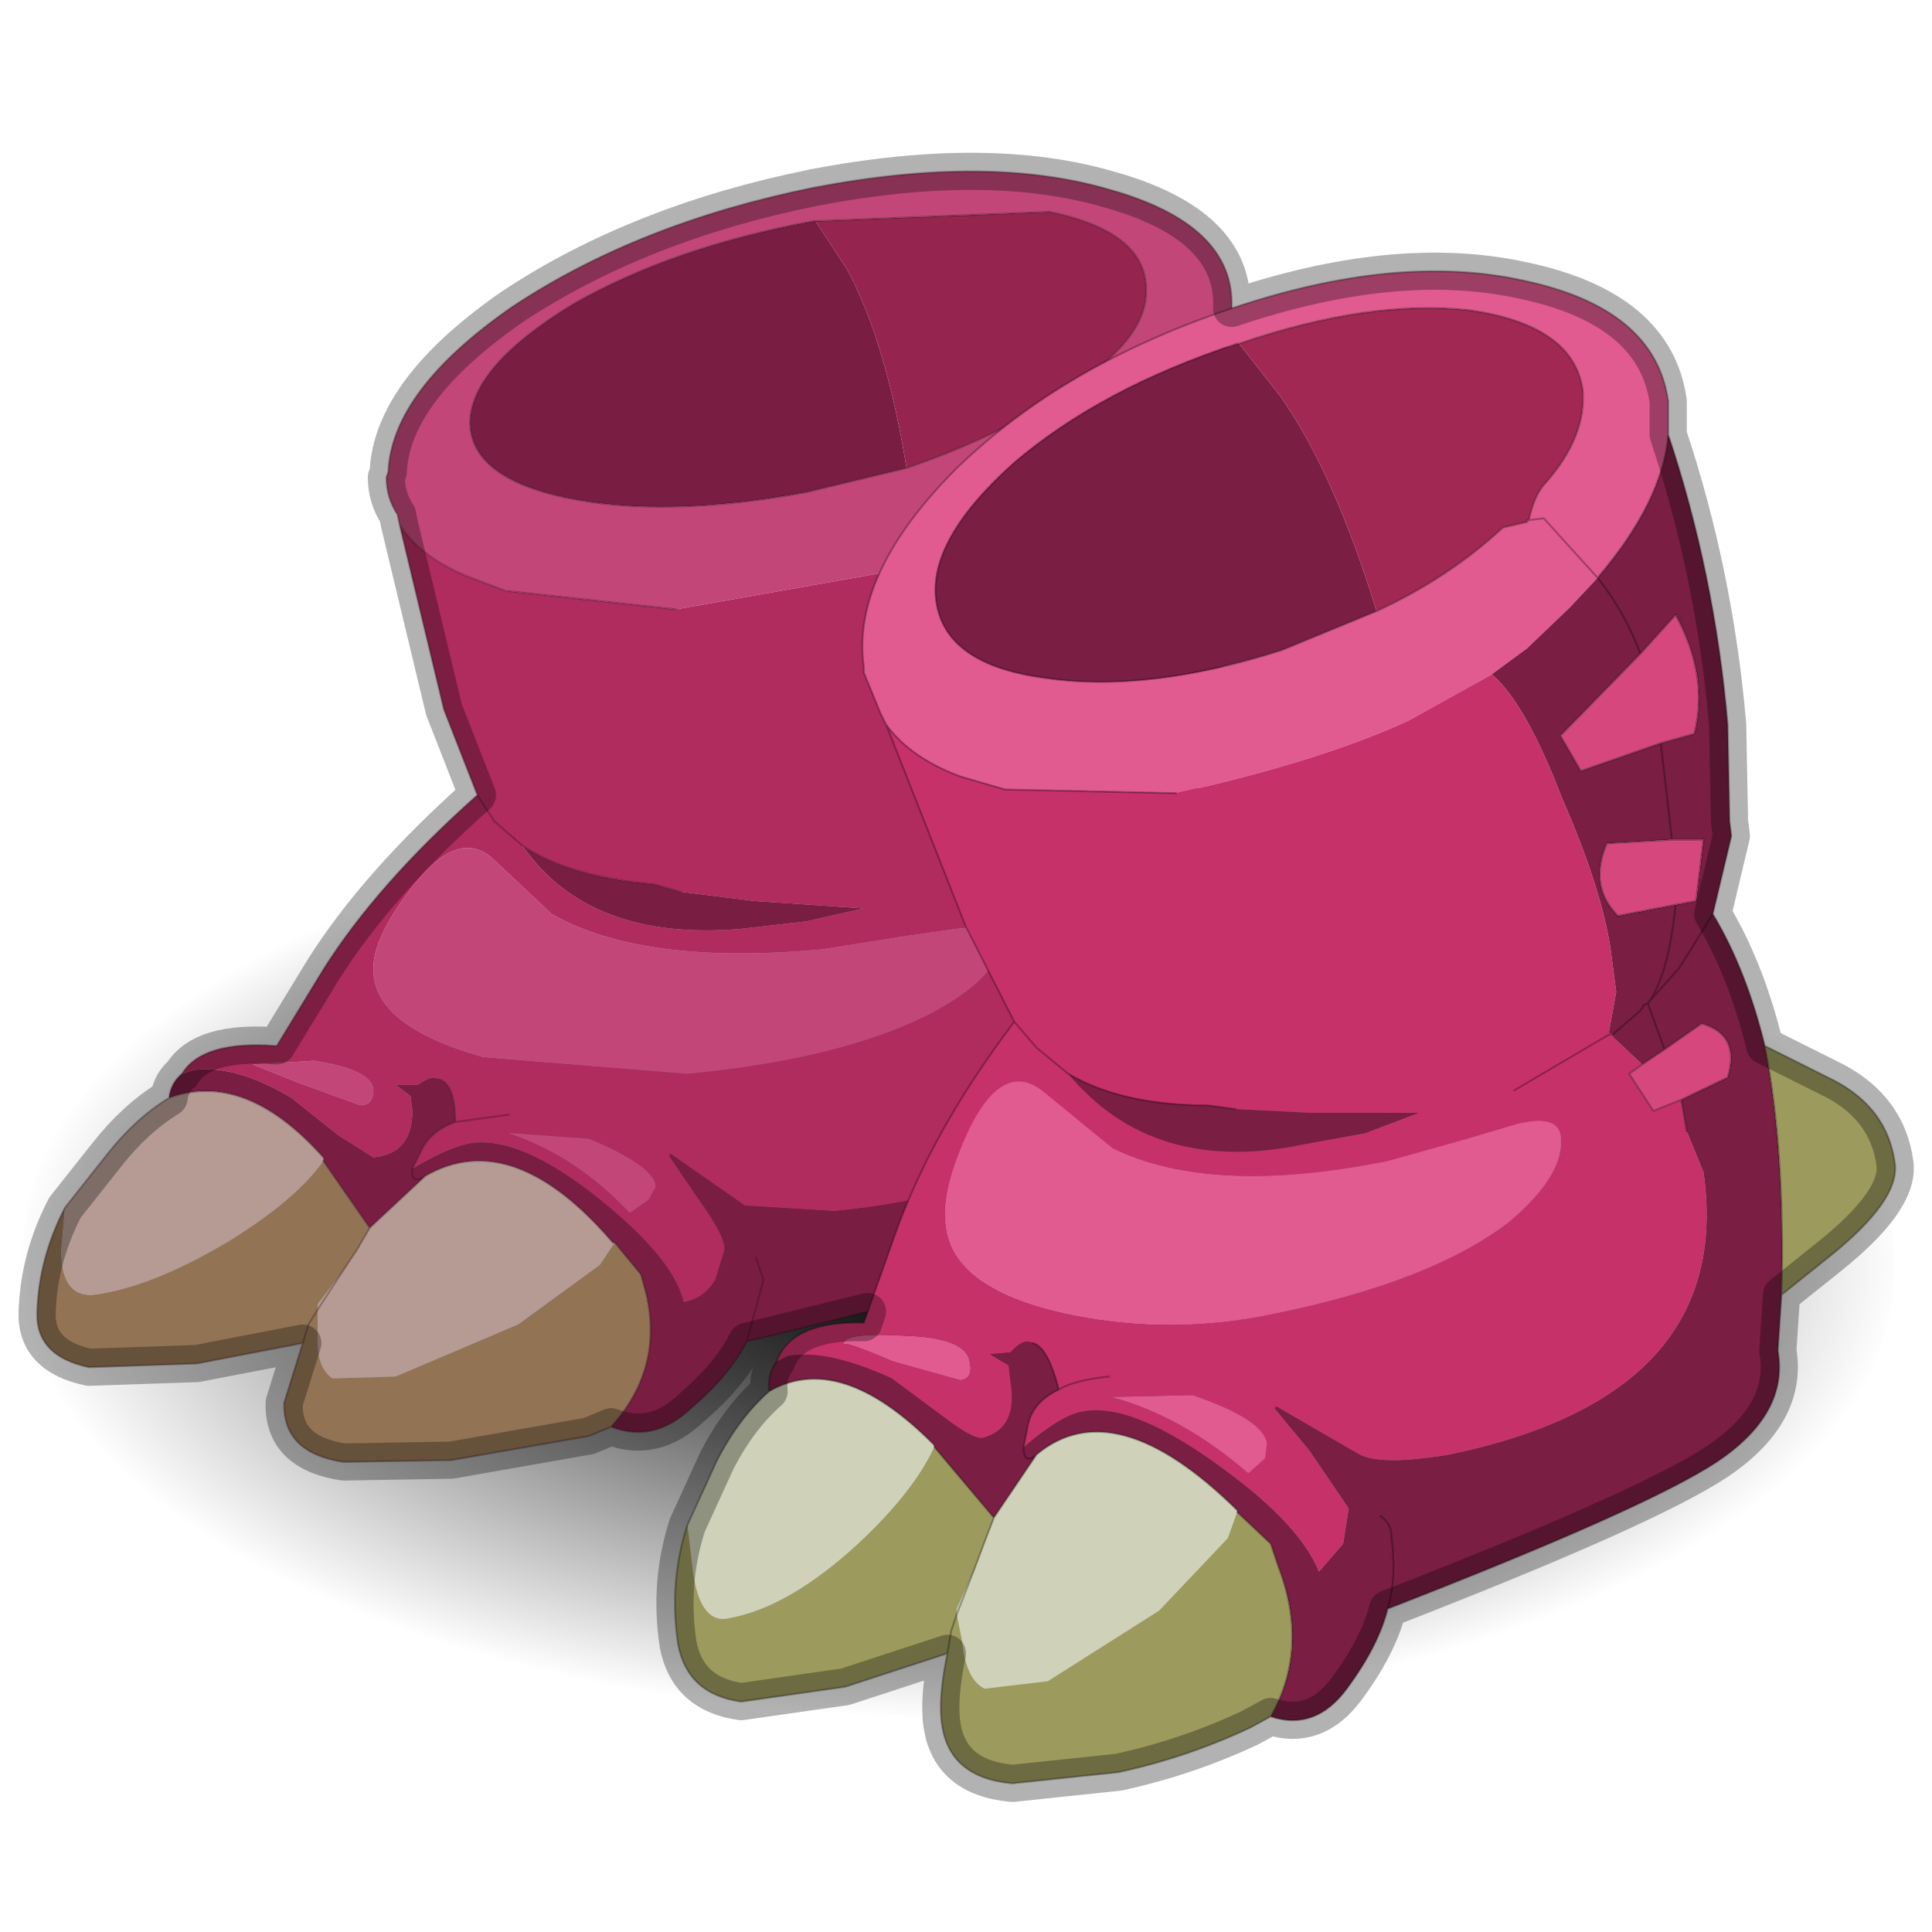 <?xml version="1.0" encoding="UTF-8" standalone="no"?>
<svg xmlns:xlink="http://www.w3.org/1999/xlink" height="520.0px" width="520.0px" xmlns="http://www.w3.org/2000/svg">
  <g transform="matrix(10.0, 0.0, 0.0, 10.0, 0.0, 0.0)">
    <use height="52.0" transform="matrix(1.0, 0.0, 0.0, 1.0, 0.0, 0.0)" width="52.0" xlink:href="#sprite0"/>
  </g>
  <defs>
    <g id="sprite0" transform="matrix(1.0, 0.0, 0.0, 1.0, 0.0, 0.0)">
      <use height="52.0" transform="matrix(1.0, 0.0, 0.0, 1.0, 0.0, 0.0)" width="52.0" xlink:href="#sprite1"/>
      <use height="25.2" transform="matrix(1.0, 0.0, 0.0, 1.0, 0.6, 21.35)" width="50.4" xlink:href="#shape1"/>
      <use height="34.8" transform="matrix(1.0, 0.0, 0.0, 1.0, 1.0, 4.6)" width="34.7" xlink:href="#sprite2"/>
      <use height="44.4" transform="matrix(1.0, 0.0, 0.0, 1.0, 0.5, 4.1)" width="51.0" xlink:href="#shape3"/>
    </g>
    <g id="sprite1" transform="matrix(1.0, 0.0, 0.0, 1.0, 0.0, 0.0)">
      <use height="52.0" transform="matrix(1.0, 0.0, 0.0, 1.0, 0.0, 0.0)" width="52.0" xlink:href="#shape0"/>
    </g>
    <g id="shape0" transform="matrix(1.0, 0.0, 0.0, 1.0, 0.0, 0.0)">
      <path d="M0.0 0.0 L52.0 0.0 52.0 52.0 0.0 52.0 0.0 0.0" fill="#ffba2e" fill-opacity="0.0" fill-rule="evenodd" stroke="none"/>
    </g>
    <g id="shape1" transform="matrix(1.0, 0.0, 0.0, 1.0, -0.6, -21.35)">
      <path d="M7.95 42.9 Q0.6 39.2 0.6 33.95 0.6 28.75 7.95 25.05 15.3 21.35 25.8 21.35 36.25 21.35 43.6 25.05 51.0 28.75 51.0 33.95 51.0 39.2 43.6 42.9 36.25 46.55 25.8 46.55 15.3 46.55 7.95 42.9" fill="url(#gradient0)" fill-rule="evenodd" stroke="none"/>
    </g>
    <radialGradient cx="0" cy="0" gradientTransform="matrix(0.031, 0.0, 0.0, 0.015, 25.8, 33.95)" gradientUnits="userSpaceOnUse" id="gradient0" r="819.2" spreadMethod="pad">
      <stop offset="0.0" stop-color="#000000"/>
      <stop offset="1.0" stop-color="#000000" stop-opacity="0.0"/>
    </radialGradient>
    <g id="sprite2" transform="matrix(1.0, 0.0, 0.0, 1.0, 0.0, 0.0)">
      <use height="34.8" transform="matrix(1.0, 0.0, 0.0, 1.0, 0.0, 0.0)" width="34.7" xlink:href="#shape2"/>
    </g>
    <g id="shape2" transform="matrix(1.0, 0.0, 0.0, 1.0, 0.0, 0.0)">
      <path d="M9.75 9.5 L9.7 9.25 Q9.4 8.8 9.4 8.25 L9.45 8.1 Q9.55 5.9 12.8 3.65 16.2 1.4 20.9 0.45 25.6 -0.45 28.85 0.5 32.25 1.45 32.15 3.7 L32.1 3.95 32.0 4.5 Q31.5 6.05 29.4 7.7 L28.3 6.2 27.9 6.2 28.3 6.2 29.4 7.7 28.5 8.35 27.25 9.15 26.2 9.75 23.7 10.65 17.2 11.8 12.6 11.3 11.55 10.9 Q10.25 10.35 9.75 9.5 M23.4 8.0 Q25.45 7.3 27.15 6.3 L27.85 6.25 27.85 6.2 27.9 6.2 27.85 6.25 27.9 6.2 Q28.1 5.55 28.5 5.35 29.85 4.3 29.85 3.25 29.9 1.65 27.25 1.1 L20.95 1.35 20.9 1.35 Q17.1 2.05 14.4 3.6 11.7 5.25 11.65 6.75 11.65 8.25 14.25 8.8 16.9 9.35 20.7 8.65 L23.4 8.0 M24.75 20.4 Q25.9 20.25 25.9 20.8 25.85 21.7 24.1 22.65 21.7 23.9 17.5 24.3 L12.0 23.85 Q9.0 23.0 9.05 21.45 9.05 20.6 10.15 19.2 11.35 17.7 12.25 18.5 L13.85 20.0 Q16.3 21.4 21.15 20.95 L23.35 20.6 24.75 20.4 M16.45 27.7 L15.95 28.05 Q14.5 26.5 12.7 25.9 L14.85 26.05 Q16.65 26.8 16.65 27.35 L16.45 27.7 M7.05 24.55 L5.8 24.05 7.45 23.95 Q9.05 24.2 9.05 24.75 9.05 25.15 8.7 25.15 L7.05 24.55" fill="#c24778" fill-rule="evenodd" stroke="none"/>
      <path d="M3.9 24.3 Q4.45 23.4 6.45 23.55 L7.7 21.5 Q9.15 19.2 11.85 16.8 L10.95 14.5 9.75 9.5 Q10.25 10.35 11.55 10.9 L12.6 11.3 17.2 11.8 23.7 10.65 26.2 9.75 Q26.9 10.5 27.45 12.8 28.1 15.0 28.1 16.45 L28.0 17.5 27.65 18.45 27.75 18.5 27.65 18.5 Q26.4 19.15 24.8 19.6 26.4 19.15 27.65 18.5 L27.75 18.5 27.75 18.55 28.4 19.25 28.0 19.45 28.5 20.4 29.3 20.2 29.3 20.95 29.5 21.95 Q29.35 27.25 21.45 28.0 L19.05 27.85 17.05 26.45 17.0 26.5 17.75 27.6 Q18.55 28.7 18.5 29.05 L18.25 29.85 Q17.95 30.35 17.4 30.45 17.15 29.35 15.35 27.85 13.2 26.05 11.8 26.15 11.2 26.2 10.1 26.85 L10.3 26.45 Q10.55 25.85 11.25 25.6 11.25 24.55 10.8 24.45 10.65 24.3 10.25 24.6 L9.65 24.6 10.05 24.9 10.1 25.3 Q10.1 26.45 9.05 26.55 L8.1 25.95 6.85 24.95 Q5.35 24.05 4.2 24.2 L3.9 24.3 M12.7 25.4 L11.25 25.6 12.7 25.4 M13.05 18.15 L12.3 17.5 11.85 16.8 12.3 17.5 13.05 18.15 Q14.85 20.75 18.95 20.4 L20.7 20.2 22.25 19.85 19.3 19.65 17.3 19.4 16.6 19.2 Q14.3 19.0 13.05 18.15 M16.45 27.7 L16.65 27.35 Q16.65 26.8 14.85 26.05 L12.7 25.9 Q14.5 26.5 15.95 28.05 L16.45 27.7 M24.75 20.4 L23.35 20.6 21.15 20.95 Q16.3 21.4 13.85 20.0 L12.25 18.5 Q11.35 17.7 10.15 19.2 9.05 20.6 9.05 21.45 9.0 23.0 12.0 23.85 L17.5 24.3 Q21.7 23.9 24.1 22.65 25.85 21.7 25.9 20.8 25.9 20.25 24.75 20.4 M7.05 24.55 L8.7 25.15 Q9.05 25.15 9.05 24.75 9.05 24.2 7.45 23.95 L5.8 24.05 7.05 24.55" fill="#b02b5e" fill-rule="evenodd" stroke="none"/>
      <path d="M7.7 26.65 L7.7 26.55 Q5.6 24.2 3.55 24.95 3.6 24.55 3.9 24.3 L4.2 24.2 Q5.35 24.05 6.85 24.95 L8.1 25.95 9.05 26.55 Q10.1 26.45 10.1 25.3 L10.05 24.9 9.65 24.6 10.25 24.6 Q10.65 24.3 10.8 24.45 11.25 24.55 11.25 25.6 10.55 25.85 10.3 26.45 L10.1 26.85 Q11.2 26.2 11.8 26.15 13.2 26.05 15.35 27.85 17.15 29.35 17.4 30.45 17.95 30.35 18.25 29.85 L18.5 29.05 Q18.55 28.7 17.75 27.6 L17.0 26.5 17.05 26.45 19.05 27.85 21.45 28.0 Q29.35 27.25 29.5 21.95 L29.3 20.95 29.3 20.2 30.6 19.8 Q31.15 18.8 30.15 18.4 L29.05 18.95 28.4 19.25 27.75 18.55 27.75 18.5 27.65 18.45 28.0 17.5 28.1 16.45 Q28.1 15.0 27.45 12.8 26.9 10.5 26.2 9.75 L27.25 9.15 28.5 8.35 29.4 7.7 Q31.5 6.05 32.0 4.5 32.65 7.85 32.25 11.45 L31.85 13.75 Q31.75 13.9 31.8 14.1 L30.95 15.9 Q31.6 17.25 31.75 19.15 31.85 21.6 31.05 25.0 L30.7 26.3 Q30.7 27.85 28.6 28.8 26.45 29.75 19.1 31.5 18.65 32.4 17.6 33.3 16.6 34.25 15.45 33.8 16.85 32.25 16.4 30.25 L16.25 29.7 15.55 28.85 15.5 28.85 Q12.8 25.7 10.45 27.05 10.05 27.3 10.1 26.85 10.05 27.3 10.45 27.05 L8.95 28.45 7.7 26.65 M23.4 8.0 L20.7 8.65 Q16.9 9.35 14.25 8.8 11.65 8.25 11.65 6.75 11.7 5.25 14.4 3.6 17.1 2.05 20.9 1.35 L20.95 1.35 21.8 2.65 Q22.85 4.6 23.4 8.0 M30.0 15.55 Q29.5 17.25 28.8 17.85 L28.75 17.9 28.6 18.0 27.75 18.5 28.6 18.0 28.75 17.9 28.8 17.85 Q29.5 17.25 30.0 15.55 L30.5 15.55 31.05 14.1 30.2 14.05 28.5 14.0 Q27.75 14.95 28.45 15.75 L30.0 15.55 M30.35 11.75 L30.2 14.05 30.35 11.75 31.3 11.6 Q31.95 10.3 31.4 8.75 L30.25 9.55 27.7 11.3 28.1 12.15 30.35 11.75 M29.4 7.7 L30.25 9.55 29.4 7.7 M30.95 15.9 L29.85 17.1 28.8 17.85 29.05 18.95 28.8 17.85 29.85 17.1 30.95 15.9 M13.05 18.15 Q14.3 19.0 16.6 19.2 L17.3 19.4 19.3 19.65 22.25 19.85 20.7 20.2 18.95 20.4 Q14.85 20.75 13.05 18.15 M19.35 29.25 L19.55 29.85 19.1 31.5 19.55 29.85 19.35 29.25" fill="#7a1d42" fill-rule="evenodd" stroke="none"/>
      <path d="M0.75 27.9 L1.9 26.45 Q2.65 25.5 3.55 24.95 5.6 24.2 7.7 26.55 L7.7 26.65 Q7.0 27.65 5.25 28.75 3.1 30.05 1.5 30.25 0.65 30.3 0.65 29.05 L0.75 27.9 M10.45 27.05 Q12.8 25.7 15.5 28.85 L15.55 28.85 15.15 29.45 12.95 31.05 9.65 32.45 7.95 32.5 Q7.5 32.2 7.55 31.3 L7.55 30.65 7.55 30.5 8.2 29.65 8.6 29.05 8.95 28.45 10.45 27.05 M7.55 30.65 L8.2 29.65 7.55 30.65" fill="#b59b94" fill-rule="evenodd" stroke="none"/>
      <path d="M0.75 27.9 L0.65 29.05 Q0.65 30.3 1.5 30.25 3.1 30.05 5.25 28.75 7.0 27.65 7.7 26.65 L8.95 28.45 8.6 29.05 8.2 29.65 7.55 30.5 7.55 30.65 7.3 31.05 7.15 31.55 7.3 31.05 7.55 30.65 7.55 31.3 Q7.5 32.2 7.95 32.5 L9.65 32.45 12.95 31.05 15.15 29.45 15.55 28.85 16.25 29.7 16.4 30.25 Q16.85 32.25 15.45 33.8 L14.85 34.05 11.15 34.7 8.25 34.75 Q6.6 34.5 6.65 33.15 L7.15 31.55 4.3 32.1 1.4 32.2 Q-0.05 31.9 0.0 30.7 0.05 29.25 0.75 27.9 M31.75 19.15 L33.45 20.1 Q34.75 20.9 34.7 22.2 34.65 23.05 32.45 24.25 L31.05 25.0 Q31.85 21.6 31.75 19.15" fill="#927455" fill-rule="evenodd" stroke="none"/>
      <path d="M27.85 6.25 L27.15 6.3 Q25.45 7.3 23.4 8.0 22.85 4.6 21.8 2.65 L20.95 1.35 27.25 1.1 Q29.9 1.65 29.85 3.25 29.85 4.3 28.5 5.35 28.1 5.55 27.9 6.2 L27.85 6.2 27.85 6.25" fill="#95244e" fill-rule="evenodd" stroke="none"/>
      <path d="M30.0 15.55 L28.45 15.75 Q27.75 14.95 28.5 14.0 L30.2 14.05 31.05 14.1 30.5 15.55 30.0 15.55 M30.35 11.75 L28.1 12.15 27.7 11.3 30.25 9.55 31.4 8.75 Q31.95 10.3 31.3 11.6 L30.35 11.75 M28.4 19.25 L29.05 18.95 30.15 18.4 Q31.15 18.8 30.6 19.8 L29.3 20.2 28.5 20.4 28.0 19.45 28.4 19.25" fill="#ba3a6b" fill-rule="evenodd" stroke="none"/>
      <path d="M3.55 24.95 Q2.65 25.5 1.9 26.45 L0.75 27.9 M7.7 26.55 Q5.6 24.2 3.55 24.95 3.6 24.55 3.9 24.3 4.45 23.4 6.45 23.55 L7.7 21.5 Q9.15 19.2 11.85 16.8 L10.95 14.5 9.75 9.5 9.7 9.25 Q9.4 8.8 9.4 8.25 L9.45 8.1 Q9.55 5.9 12.8 3.65 16.2 1.4 20.9 0.45 25.6 -0.45 28.85 0.5 32.25 1.45 32.15 3.7 L32.1 3.95 32.0 4.5 Q32.65 7.85 32.25 11.45 L31.85 13.75 Q31.75 13.9 31.8 14.1 L30.95 15.9 Q31.6 17.25 31.75 19.15 L33.45 20.1 Q34.75 20.9 34.7 22.2 34.65 23.05 32.45 24.25 L31.05 25.0 30.7 26.3 Q30.7 27.85 28.6 28.8 26.45 29.75 19.1 31.5 18.65 32.4 17.6 33.3 16.6 34.25 15.45 33.8 L14.85 34.05 11.15 34.7 8.25 34.75 Q6.6 34.5 6.65 33.15 L7.15 31.55 4.3 32.1 1.4 32.2 Q-0.05 31.9 0.0 30.7 0.05 29.25 0.75 27.9 M10.8 24.45 Q11.25 24.55 11.25 25.6 L12.7 25.4 M27.85 6.25 L27.15 6.3 Q25.45 7.3 23.4 8.0 L20.7 8.65 Q16.9 9.35 14.25 8.8 11.65 8.25 11.65 6.75 11.7 5.25 14.4 3.6 17.1 2.05 20.9 1.35 L20.95 1.35 27.25 1.1 Q29.9 1.65 29.85 3.25 29.85 4.3 28.5 5.35 28.1 5.55 27.9 6.2 L28.3 6.2 29.4 7.7 Q31.5 6.05 32.0 4.5 M27.9 6.2 L27.85 6.2 27.85 6.25 27.9 6.2 M27.75 18.5 L28.6 18.0 28.75 17.9 28.8 17.85 Q29.5 17.25 30.0 15.55 L28.45 15.75 Q27.75 14.95 28.5 14.0 L30.2 14.05 30.35 11.75 28.1 12.15 27.7 11.3 30.25 9.55 29.4 7.7 M30.2 14.05 L31.05 14.1 30.5 15.55 30.0 15.55 M24.8 19.6 Q26.4 19.15 27.65 18.5 L27.75 18.5 M28.4 19.25 L29.05 18.95 28.8 17.85 29.85 17.1 30.95 15.9 M29.05 18.95 L30.15 18.4 Q31.15 18.8 30.6 19.8 L29.3 20.2 29.3 20.95 M10.1 26.85 Q10.05 27.3 10.45 27.05 12.8 25.7 15.5 28.85 M15.55 28.85 L16.25 29.7 16.4 30.25 Q16.85 32.25 15.45 33.8 M30.35 11.75 L31.3 11.6 Q31.95 10.3 31.4 8.75 L30.25 9.55 M11.85 16.8 L12.3 17.5 13.05 18.15 Q14.3 19.0 16.6 19.2 L17.3 19.4 M17.2 11.8 L12.6 11.3 11.55 10.9 Q10.25 10.35 9.75 9.5 M10.1 26.85 L10.3 26.45 Q10.55 25.85 11.25 25.6 M8.95 28.45 L10.45 27.05 M7.7 26.65 L8.95 28.45 8.6 29.05 8.2 29.65 7.55 30.65 M7.15 31.55 L7.3 31.05 7.55 30.65 M19.1 31.5 L19.55 29.85 19.35 29.25 M28.4 19.25 L28.0 19.45 28.5 20.4 29.3 20.2 M31.75 19.15 Q31.85 21.6 31.05 25.0" fill="none" stroke="#250914" stroke-linecap="round" stroke-linejoin="round" stroke-opacity="0.302" stroke-width="0.05"/>
    </g>
    <g id="shape3" transform="matrix(1.0, 0.0, 0.0, 1.0, -0.5, -4.1)">
      <path d="M23.85 19.5 L23.7 19.2 23.25 18.1 23.25 17.95 Q22.9 15.45 25.75 12.6 28.65 9.8 33.15 8.3 37.6 6.8 41.0 7.55 44.55 8.3 44.9 10.8 L44.9 11.1 44.9 11.7 Q44.75 13.5 43.0 15.55 L42.25 16.35 41.1 17.45 40.15 18.15 37.9 19.4 Q35.5 20.5 31.65 21.35 L27.05 21.25 25.85 20.9 Q24.5 20.4 23.85 19.5 M41.15 14.0 L41.1 14.05 41.15 14.0 Q41.3 13.3 41.6 13.0 42.7 11.75 42.6 10.5 42.35 8.75 39.55 8.35 36.85 8.05 33.35 9.25 L33.3 9.25 Q29.65 10.45 27.3 12.45 24.95 14.55 25.2 16.2 25.45 17.9 28.15 18.25 30.9 18.65 34.5 17.5 L37.05 16.45 Q39.0 15.55 40.45 14.2 L41.1 14.05 41.1 14.0 41.15 14.0 41.55 13.95 43.0 15.55 41.55 13.95 41.15 14.0 M40.85 30.25 Q41.9 30.0 42.0 30.55 42.15 31.6 40.6 32.9 38.5 34.5 34.35 35.35 31.6 35.95 28.85 35.4 25.65 34.75 25.45 33.0 25.3 32.05 26.1 30.35 27.0 28.55 28.05 29.35 L29.95 30.9 Q32.6 32.2 37.35 31.25 L39.5 30.65 40.85 30.25 M34.05 39.25 L33.6 39.65 Q31.8 38.1 29.9 37.6 L32.1 37.55 Q34.0 38.2 34.1 38.85 L34.05 39.25 M24.05 36.65 Q22.65 36.05 22.7 36.2 22.65 35.85 24.35 35.95 26.0 36.0 26.1 36.65 26.2 37.1 25.85 37.15 L24.05 36.65" fill="#e15a90" fill-rule="evenodd" stroke="none"/>
      <path d="M20.9 36.65 Q21.3 35.55 23.25 35.6 L24.1 33.2 Q25.1 30.4 27.3 27.5 L26.0 24.95 23.85 19.5 Q24.5 20.4 25.85 20.9 L27.05 21.25 31.65 21.35 Q35.5 20.5 37.9 19.4 L40.15 18.15 Q41.05 18.9 42.05 21.5 43.1 23.9 43.35 25.55 L43.5 26.7 43.3 27.8 43.4 27.85 43.4 27.9 44.2 28.65 43.85 28.9 44.5 29.9 45.25 29.6 45.4 30.45 45.85 31.55 Q46.7 37.55 39.0 39.15 37.2 39.45 36.6 39.15 L34.35 37.85 34.3 37.9 35.25 39.05 36.3 40.6 36.15 41.55 35.5 42.3 Q35.0 41.05 32.95 39.55 30.45 37.7 29.1 38.0 28.55 38.1 27.55 38.95 L27.65 38.45 Q27.75 37.75 28.5 37.4 28.2 36.25 27.8 36.15 27.55 36.0 27.2 36.4 L26.65 36.45 27.15 36.75 27.2 37.2 Q27.4 38.45 26.45 38.7 26.2 38.75 25.35 38.1 L24.0 37.1 Q22.25 36.3 21.2 36.5 L20.9 36.65 M29.85 37.05 Q28.9 37.15 28.5 37.4 28.9 37.15 29.85 37.05 M43.4 27.85 L43.3 27.85 40.75 29.35 43.3 27.85 43.4 27.85 M28.75 28.9 L27.9 28.2 27.3 27.5 27.9 28.2 28.75 28.9 Q31.05 31.65 35.1 30.8 L36.75 30.5 38.2 29.95 35.25 29.95 33.25 29.85 32.5 29.75 Q30.2 29.75 28.75 28.9 M24.05 36.65 L25.85 37.15 Q26.2 37.1 26.1 36.65 26.0 36.0 24.35 35.95 22.65 35.85 22.7 36.2 22.65 36.05 24.05 36.65 M34.05 39.25 L34.1 38.85 Q34.0 38.2 32.1 37.55 L29.9 37.6 Q31.8 38.1 33.6 39.65 L34.05 39.25 M40.85 30.25 L39.5 30.65 37.35 31.25 Q32.6 32.2 29.95 30.9 L28.05 29.35 Q27.0 28.55 26.1 30.35 25.3 32.05 25.45 33.0 25.65 34.75 28.85 35.4 31.6 35.95 34.35 35.35 38.5 34.5 40.6 32.9 42.15 31.6 42.0 30.55 41.9 30.0 40.85 30.25" fill="#c7316a" fill-rule="evenodd" stroke="none"/>
      <path d="M20.9 36.65 L21.2 36.5 Q22.25 36.3 24.0 37.1 L25.35 38.1 Q26.2 38.75 26.45 38.7 27.4 38.45 27.2 37.2 L27.15 36.75 26.65 36.45 27.2 36.4 Q27.55 36.0 27.8 36.15 28.2 36.25 28.5 37.4 27.75 37.75 27.65 38.45 L27.55 38.95 Q27.55 39.45 27.9 39.15 27.55 39.45 27.55 38.95 28.55 38.1 29.1 38.0 30.45 37.7 32.95 39.55 35.0 41.05 35.5 42.3 L36.15 41.55 36.3 40.6 35.25 39.05 34.3 37.9 34.35 37.85 36.6 39.15 Q37.2 39.45 39.0 39.15 46.7 37.55 45.85 31.55 L45.4 30.45 45.25 29.6 46.5 29.0 Q46.85 27.85 45.8 27.55 L44.8 28.25 44.2 28.65 43.4 27.9 43.4 27.85 43.3 27.8 43.5 26.7 43.35 25.55 Q43.1 23.9 42.05 21.5 41.05 18.9 40.15 18.15 L41.1 17.45 42.25 16.35 43.0 15.55 Q44.75 13.5 44.9 11.7 46.15 15.45 46.5 19.5 L46.55 22.1 46.6 22.5 46.1 24.6 Q47.0 26.1 47.5 28.15 48.05 30.95 47.95 34.85 L47.85 36.35 Q48.15 38.05 46.2 39.35 44.3 40.6 37.35 43.3 37.1 44.3 36.25 45.45 35.4 46.6 34.2 46.2 35.25 44.35 34.4 42.15 L34.2 41.55 33.3 40.7 33.3 40.65 Q30.0 37.4 27.9 39.15 L26.75 40.85 25.15 38.95 25.1 38.85 Q22.6 36.35 20.7 37.45 20.65 37.0 20.9 36.65 M37.05 16.45 L34.5 17.5 Q30.9 18.65 28.15 18.25 25.45 17.9 25.2 16.2 24.95 14.55 27.3 12.45 29.65 10.45 33.3 9.25 L33.35 9.25 34.45 10.65 Q35.9 12.7 37.05 16.45 M45.1 24.35 Q44.9 26.3 44.35 27.0 L44.25 27.05 44.15 27.2 43.4 27.85 44.15 27.2 44.25 27.05 44.35 27.0 Q44.9 26.3 45.1 24.35 L45.65 24.25 45.85 22.6 45.0 22.6 43.25 22.7 Q42.75 23.85 43.55 24.65 L45.1 24.35 M44.7 20.0 L45.0 22.6 44.7 20.0 45.6 19.75 Q46.0 18.2 45.1 16.55 L44.15 17.6 42.0 19.8 42.55 20.75 44.7 20.0 M43.0 15.55 Q43.75 16.5 44.15 17.6 43.75 16.5 43.0 15.55 M46.1 24.6 L45.2 26.05 44.35 27.0 44.8 28.25 44.35 27.0 45.2 26.05 46.1 24.6 M28.75 28.9 Q30.2 29.75 32.5 29.75 L33.25 29.85 35.25 29.95 38.2 29.95 36.75 30.5 35.1 30.8 Q31.05 31.65 28.75 28.9 M37.15 40.8 Q37.45 41.0 37.45 41.35 37.6 42.45 37.35 43.3 37.6 42.45 37.45 41.35 37.45 41.0 37.15 40.8" fill="#7a1e43" fill-rule="evenodd" stroke="none"/>
      <path d="M20.7 37.45 Q22.6 36.35 25.1 38.85 L25.15 38.95 Q24.6 40.15 23.1 41.55 21.25 43.25 19.65 43.55 18.85 43.75 18.65 42.3 L18.5 41.05 19.3 39.3 Q19.9 38.15 20.7 37.45 M26.75 40.85 L27.9 39.15 Q30.0 37.4 33.3 40.65 L33.3 40.7 33.05 41.4 31.2 43.35 28.2 45.25 26.5 45.45 Q26.0 45.2 25.9 44.2 L25.75 43.45 26.2 42.3 25.75 43.45 25.75 43.3 26.2 42.3 26.5 41.5 26.75 40.85" fill="#cfd1b8" fill-rule="evenodd" stroke="none"/>
      <path d="M25.15 38.95 L26.75 40.85 26.5 41.5 26.2 42.3 25.75 43.3 25.75 43.45 25.6 43.9 25.5 44.5 25.6 43.9 25.75 43.45 25.9 44.2 Q26.0 45.2 26.5 45.45 L28.2 45.25 31.2 43.35 33.05 41.4 33.3 40.7 34.2 41.55 34.4 42.15 Q35.25 44.35 34.2 46.2 L33.65 46.5 Q31.95 47.3 30.1 47.7 L27.25 48.0 Q25.55 47.85 25.35 46.4 25.25 45.7 25.5 44.5 L22.75 45.4 19.95 45.8 Q18.5 45.6 18.25 44.25 18.0 42.6 18.5 41.05 L18.65 42.3 Q18.85 43.75 19.65 43.55 21.25 43.25 23.1 41.55 24.6 40.15 25.15 38.95 M47.5 28.15 L49.4 29.1 Q50.8 29.85 51.0 31.3 51.15 32.3 49.2 33.85 L47.95 34.85 Q48.05 30.95 47.5 28.15" fill="#9c9a5d" fill-rule="evenodd" stroke="none"/>
      <path d="M41.15 14.0 L41.1 14.0 41.1 14.05 40.45 14.2 Q39.0 15.55 37.05 16.45 35.9 12.7 34.45 10.65 L33.35 9.25 Q36.85 8.05 39.55 8.35 42.35 8.75 42.6 10.5 42.7 11.75 41.6 13.0 41.3 13.3 41.15 14.0" fill="#a12853" fill-rule="evenodd" stroke="none"/>
      <path d="M45.1 24.35 L43.55 24.65 Q42.75 23.85 43.25 22.7 L45.0 22.6 45.85 22.6 45.65 24.25 45.1 24.35 M44.7 20.0 L42.55 20.75 42.0 19.8 44.15 17.6 45.1 16.55 Q46.0 18.2 45.6 19.75 L44.7 20.0 M44.2 28.65 L44.8 28.25 45.8 27.55 Q46.85 27.85 46.5 29.0 L45.25 29.6 44.5 29.9 43.85 28.9 44.2 28.65" fill="#d6477d" fill-rule="evenodd" stroke="none"/>
      <path d="M27.3 27.5 Q25.1 30.4 24.1 33.2 L23.25 35.6 Q21.3 35.55 20.9 36.65 20.65 37.0 20.7 37.45 22.6 36.35 25.1 38.85 M27.8 36.15 Q28.2 36.25 28.5 37.4 28.9 37.15 29.85 37.05 M25.15 38.95 L26.75 40.85 27.9 39.15 Q27.55 39.45 27.55 38.95 L27.65 38.45 Q27.75 37.75 28.5 37.4 M20.7 37.45 Q19.9 38.15 19.3 39.3 L18.5 41.05 Q18.0 42.6 18.25 44.25 18.5 45.6 19.95 45.8 L22.75 45.4 25.5 44.5 25.6 43.9 25.75 43.45 M26.2 42.3 L26.5 41.5 26.75 40.85 M23.85 19.5 L23.7 19.2 23.25 18.1 23.25 17.95 Q22.9 15.45 25.75 12.6 28.65 9.8 33.15 8.3 37.6 6.8 41.0 7.55 44.55 8.3 44.9 10.8 L44.9 11.1 44.9 11.7 Q46.15 15.45 46.5 19.5 L46.55 22.1 46.6 22.5 46.1 24.6 Q47.0 26.1 47.5 28.15 L49.4 29.1 Q50.8 29.85 51.0 31.3 51.15 32.3 49.2 33.85 L47.95 34.85 47.85 36.35 Q48.15 38.05 46.2 39.35 44.3 40.6 37.35 43.3 37.1 44.3 36.25 45.45 35.4 46.6 34.2 46.2 L33.65 46.5 Q31.95 47.3 30.1 47.7 L27.25 48.0 Q25.55 47.85 25.35 46.4 25.25 45.7 25.5 44.5 M41.1 14.05 L41.15 14.0 41.1 14.0 41.1 14.05 40.45 14.2 Q39.0 15.55 37.05 16.45 L34.5 17.5 Q30.9 18.65 28.15 18.25 25.45 17.9 25.2 16.2 24.95 14.55 27.3 12.45 29.65 10.45 33.3 9.25 L33.35 9.25 Q36.85 8.05 39.55 8.35 42.35 8.75 42.6 10.5 42.7 11.75 41.6 13.0 41.3 13.3 41.15 14.0 L41.55 13.95 43.0 15.55 Q44.75 13.5 44.9 11.7 M43.4 27.85 L44.15 27.2 44.25 27.05 44.35 27.0 Q44.9 26.3 45.1 24.35 L43.55 24.65 Q42.75 23.85 43.25 22.7 L45.0 22.6 44.7 20.0 42.55 20.75 42.0 19.8 44.15 17.6 Q43.75 16.5 43.0 15.55 M45.0 22.6 L45.85 22.6 45.65 24.25 45.1 24.35 M44.2 28.65 L44.8 28.25 44.35 27.0 45.2 26.05 46.1 24.6 M40.75 29.35 L43.3 27.85 43.4 27.85 M44.8 28.25 L45.8 27.55 Q46.85 27.85 46.5 29.0 L45.25 29.6 45.4 30.45 M44.7 20.0 L45.6 19.75 Q46.0 18.2 45.1 16.55 L44.15 17.6 M31.65 21.35 L27.05 21.25 25.85 20.9 Q24.5 20.4 23.85 19.5 L26.0 24.95 27.3 27.5 27.9 28.2 28.75 28.9 Q30.2 29.75 32.5 29.75 L33.25 29.85 M33.3 40.7 L34.2 41.55 34.4 42.15 Q35.25 44.35 34.2 46.2 M27.9 39.15 Q30.0 37.4 33.3 40.65 M26.2 42.3 L25.75 43.45 M37.35 43.3 Q37.6 42.45 37.45 41.35 37.45 41.0 37.15 40.8 M44.2 28.65 L43.85 28.9 44.5 29.9 45.25 29.6 M47.5 28.15 Q48.05 30.95 47.95 34.85" fill="none" stroke="#000000" stroke-linecap="round" stroke-linejoin="round" stroke-opacity="0.302" stroke-width="0.05"/>
      <path d="M29.85 5.1 Q33.25 6.05 33.15 8.3 37.6 6.8 41.0 7.55 44.55 8.3 44.9 10.8 L44.9 11.1 44.9 11.7 Q46.15 15.45 46.5 19.5 L46.55 22.1 46.6 22.5 46.1 24.6 Q47.0 26.1 47.5 28.15 L49.4 29.1 Q50.8 29.85 51.0 31.3 51.15 32.3 49.2 33.85 L47.95 34.85 47.85 36.35 Q48.15 38.05 46.2 39.35 44.3 40.6 37.35 43.3 37.1 44.3 36.25 45.45 35.4 46.6 34.2 46.2 L33.65 46.5 Q31.95 47.3 30.1 47.7 L27.25 48.0 Q25.55 47.85 25.35 46.4 25.25 45.7 25.5 44.5 L22.75 45.4 19.95 45.8 Q18.5 45.6 18.25 44.25 18.0 42.6 18.5 41.05 L19.3 39.3 Q19.9 38.15 20.7 37.45 20.65 37.0 20.9 36.65 21.3 35.55 23.25 35.6 L23.35 35.3 20.1 36.1 Q19.65 37.0 18.6 37.9 17.6 38.85 16.45 38.4 L15.85 38.65 12.15 39.3 9.25 39.35 Q7.6 39.1 7.65 37.75 L8.15 36.15 5.3 36.7 2.4 36.8 Q0.95 36.5 1.0 35.3 1.05 33.85 1.75 32.5 L2.9 31.05 Q3.65 30.1 4.55 29.55 4.6 29.15 4.9 28.9 5.45 28.0 7.45 28.15 L8.7 26.1 Q10.15 23.8 12.85 21.4 L11.95 19.1 10.75 14.1 10.7 13.85 Q10.4 13.4 10.4 12.85 L10.45 12.7 Q10.55 10.5 13.8 8.25 17.2 6.0 21.9 5.05 26.6 4.15 29.85 5.1 Z" fill="none" stroke="#000000" stroke-linecap="round" stroke-linejoin="round" stroke-opacity="0.302" stroke-width="1.0"/>
    </g>
  </defs>
</svg>
